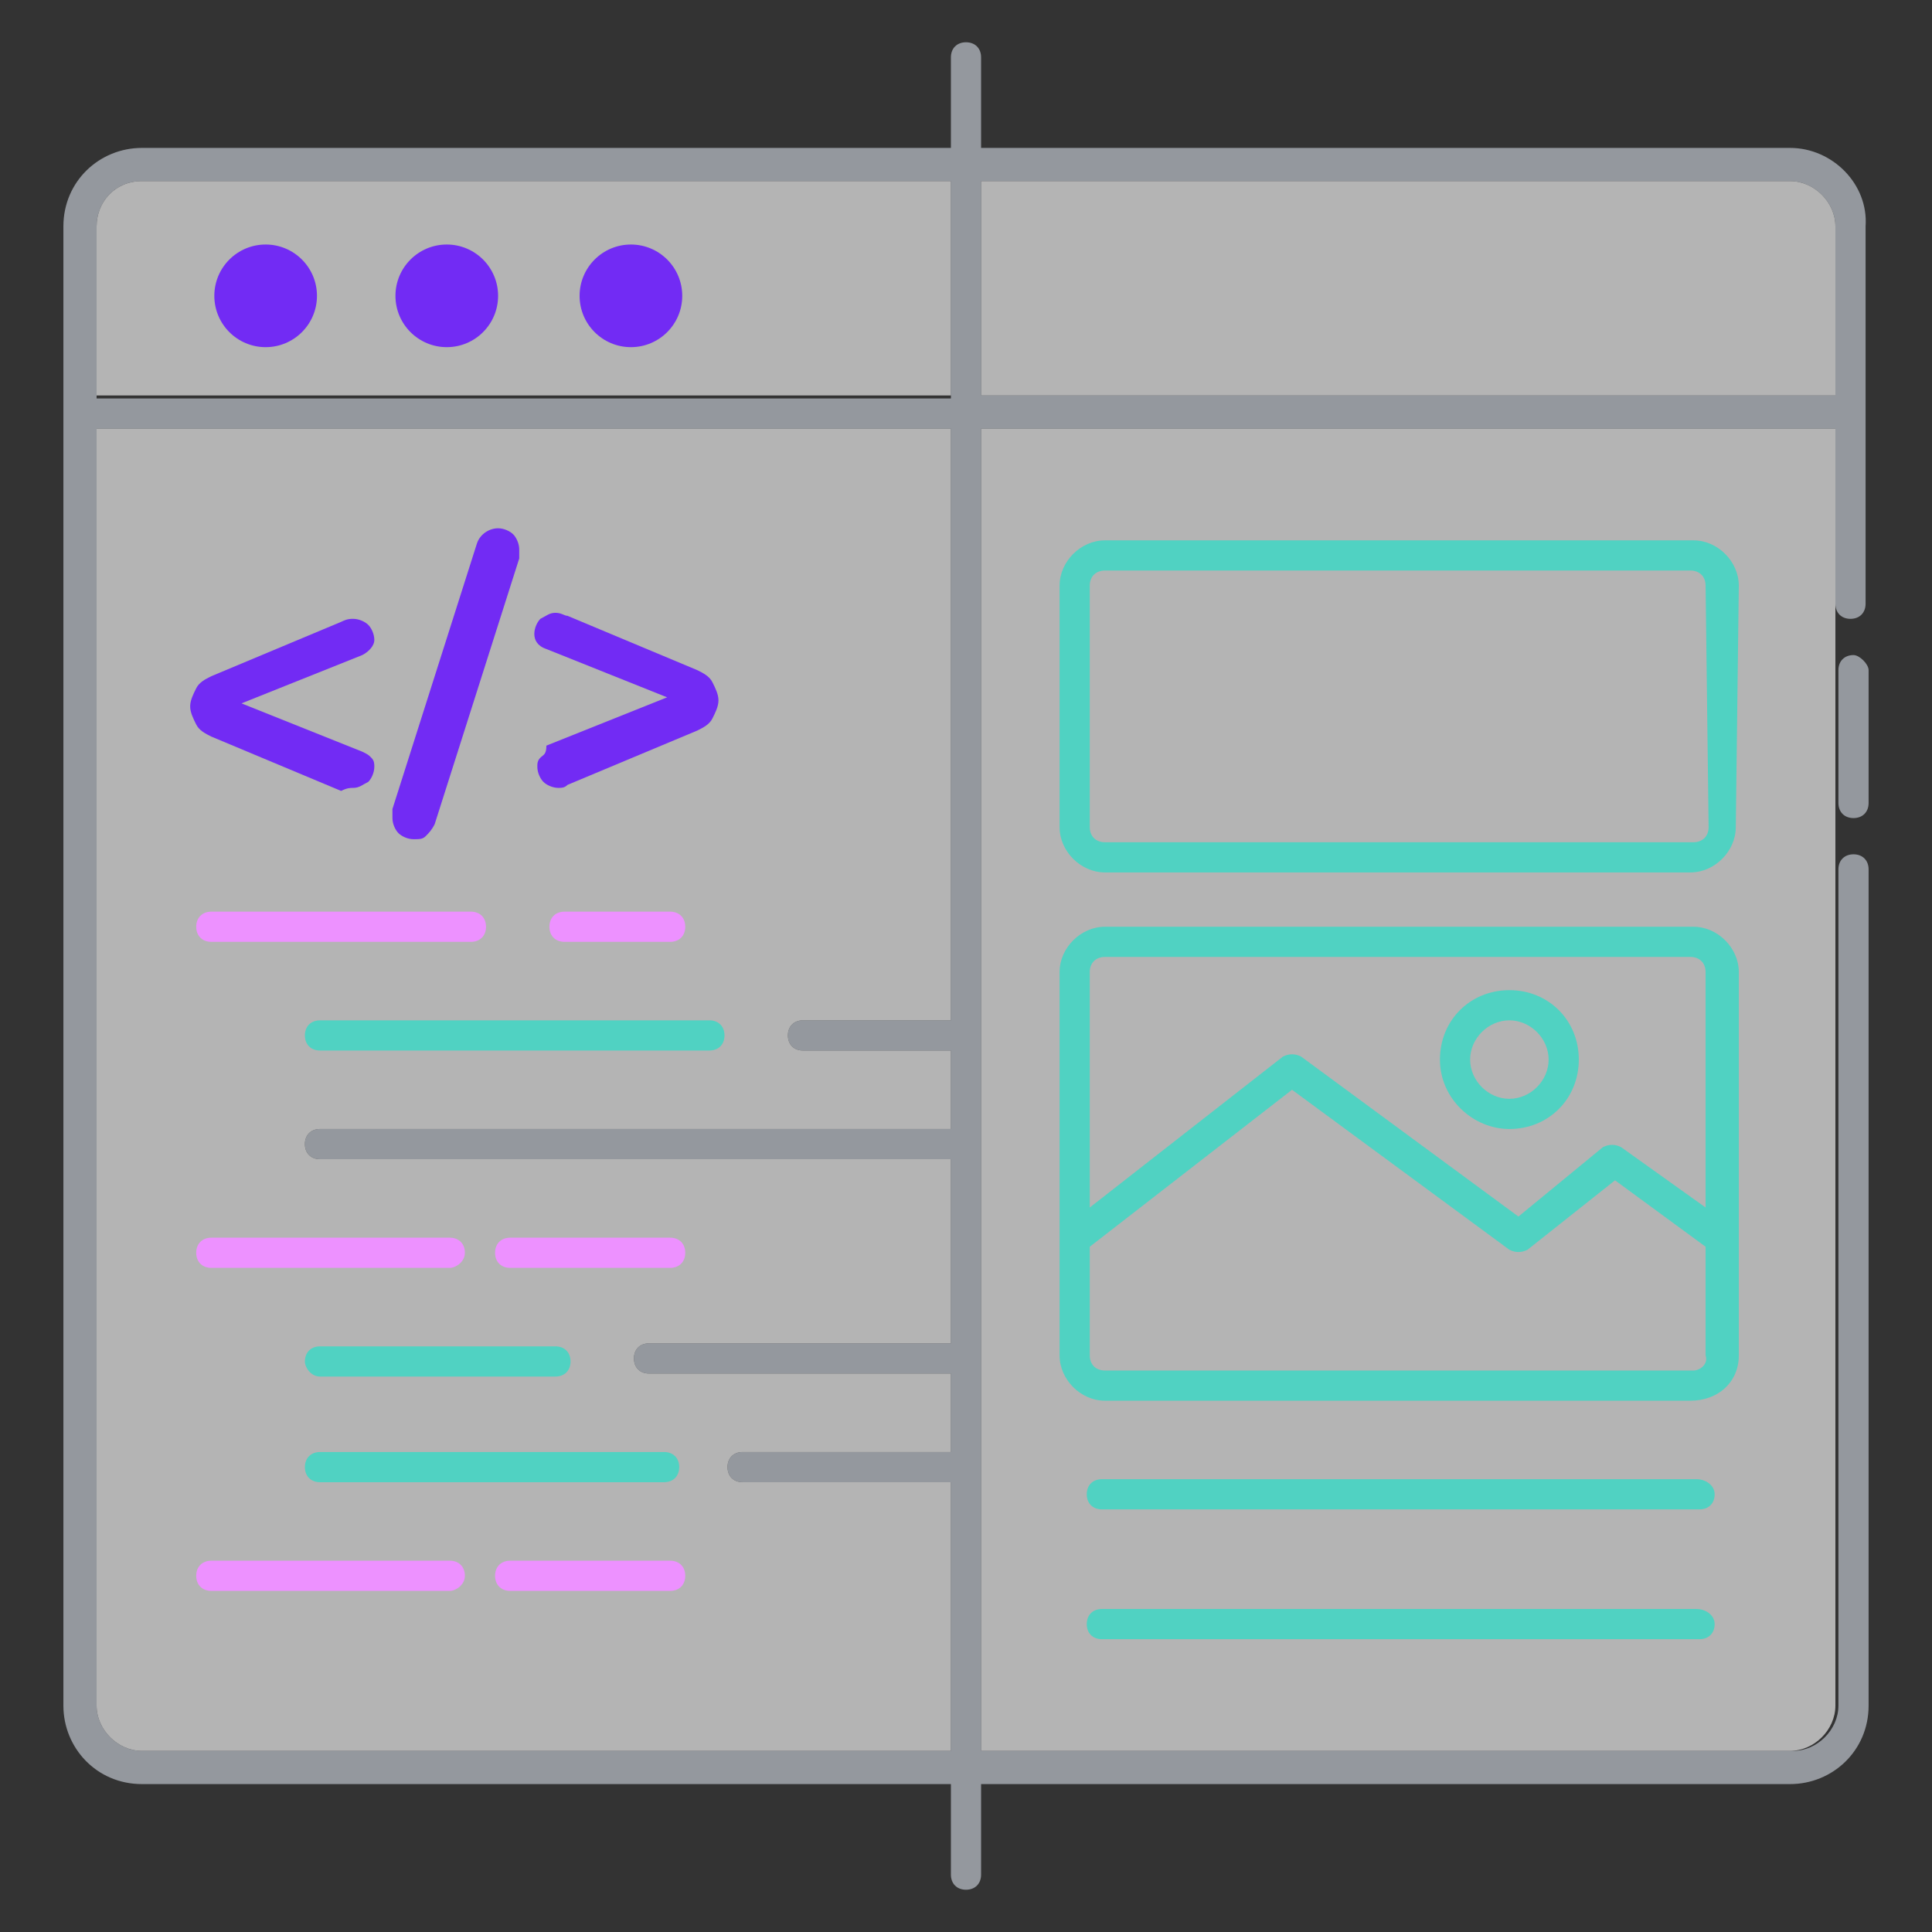 <?xml version="1.0" encoding="utf-8"?>
<!-- Generator: Adobe Illustrator 24.0.3, SVG Export Plug-In . SVG Version: 6.00 Build 0)  -->
<svg version="1.1" id="Capa_1" xmlns="http://www.w3.org/2000/svg" xmlns:xlink="http://www.w3.org/1999/xlink" x="0px" y="0px"
	 viewBox="0 0 64 64" style="enable-background:new 0 0 64 64;" xml:space="preserve">
<rect x="0" y="0" width="64" height="64" fill="#333333" stroke="none"/>
<style type="text/css">
	.st0{opacity:0.63;fill:#FFFFFF;enable-background:new    ;}
	.st1{fill:#722BF4;}
	.st2{fill:#ED91FF;}
	.st3{opacity:0.63;fill:#CCD3DD;enable-background:new    ;}
	.st4{fill:#50D2C2;}
</style>
<path class="st0" d="M31.5,33.8h-4.9c-0.3,0-0.5,0.2-0.5,0.5c0,0.3,0.2,0.5,0.5,0.5h4.9v2.6H10.6c-0.3,0-0.5,0.2-0.5,0.5
	c0,0.3,0.2,0.5,0.5,0.5h20.9v6.1h-10c-0.3,0-0.5,0.2-0.5,0.5s0.2,0.5,0.5,0.5h10v2.6h-6.9c-0.3,0-0.5,0.2-0.5,0.5s0.2,0.5,0.5,0.5
	h6.9V58L4.7,58c-0.8,0-1.5-0.7-1.5-1.5V14.2h28.3V33.8z M31.5,13.1H3.2V7.5C3.2,6.7,3.8,6,4.7,6h26.8V13.1z M32.5,6h26.8
	c0.8,0,1.5,0.7,1.5,1.5v5.6H32.5V6z M60.8,56.5c0,0.8-0.7,1.5-1.5,1.5H32.5V14.2h28.3v4.6V20V56.5z"/>
<g>
	<circle class="st1" cx="20.9" cy="9.8" r="1.7"/>
	<circle class="st1" cx="14.8" cy="9.8" r="1.7"/>
	<circle class="st1" cx="8.8" cy="9.8" r="1.7"/>
	<path class="st2" d="M22.2,31.2h-3.5c-0.3,0-0.5-0.2-0.5-0.5s0.2-0.5,0.5-0.5h3.5c0.3,0,0.5,0.2,0.5,0.5S22.5,31.2,22.2,31.2z"/>
	<path class="st2" d="M15.6,31.2H7c-0.3,0-0.5-0.2-0.5-0.5s0.2-0.5,0.5-0.5h8.6c0.3,0,0.5,0.2,0.5,0.5S15.9,31.2,15.6,31.2z"/>
	<path class="st2" d="M22.2,42h-5.3c-0.3,0-0.5-0.2-0.5-0.5s0.2-0.5,0.5-0.5h5.3c0.3,0,0.5,0.2,0.5,0.5S22.5,42,22.2,42z"/>
	<path class="st2" d="M14.9,42H7c-0.3,0-0.5-0.2-0.5-0.5S6.7,41,7,41h7.9c0.3,0,0.5,0.2,0.5,0.5S15.1,42,14.9,42z"/>
	<path class="st2" d="M22.2,52.7h-5.3c-0.3,0-0.5-0.2-0.5-0.5s0.2-0.5,0.5-0.5h5.3c0.3,0,0.5,0.2,0.5,0.5S22.5,52.7,22.2,52.7z"/>
	<path class="st2" d="M14.9,52.7H7c-0.3,0-0.5-0.2-0.5-0.5s0.2-0.5,0.5-0.5h7.9c0.3,0,0.5,0.2,0.5,0.5S15.1,52.7,14.9,52.7z"/>
	<path class="st1" d="M11.7,26.1c0.2,0,0.3-0.1,0.5-0.2c0.1-0.1,0.2-0.3,0.2-0.5c0-0.1,0-0.2-0.1-0.3C12.2,25,12.2,25,12,24.9
		l-4-1.6l4-1.6c0.2-0.1,0.4-0.3,0.4-0.5c0-0.2-0.1-0.4-0.2-0.5c-0.1-0.1-0.3-0.2-0.5-0.2c-0.1,0-0.2,0-0.4,0.1l-4.3,1.8
		c-0.2,0.1-0.4,0.2-0.5,0.4c-0.1,0.2-0.2,0.4-0.2,0.6c0,0.2,0.1,0.4,0.2,0.6c0.1,0.2,0.3,0.3,0.5,0.4l4.3,1.8
		C11.5,26.1,11.6,26.1,11.7,26.1L11.7,26.1z"/>
	<path class="st1" d="M13.7,27.8c0.2,0,0.3,0,0.4-0.1c0.1-0.1,0.2-0.2,0.3-0.4l2.8-8.8c0-0.1,0-0.2,0-0.3c0-0.2-0.1-0.4-0.2-0.5
		c-0.1-0.1-0.3-0.2-0.5-0.2c-0.3,0-0.6,0.2-0.7,0.5L13,26.8c0,0.1,0,0.2,0,0.3c0,0.2,0.1,0.4,0.2,0.5C13.3,27.7,13.5,27.8,13.7,27.8
		L13.7,27.8z"/>
	<path class="st1" d="M17.9,25.1c-0.1,0.1-0.1,0.2-0.1,0.3c0,0.2,0.1,0.4,0.2,0.5c0.1,0.1,0.3,0.2,0.5,0.2c0.1,0,0.2,0,0.3-0.1
		l4.3-1.8c0.2-0.1,0.4-0.2,0.5-0.4c0.1-0.2,0.2-0.4,0.2-0.6c0-0.2-0.1-0.4-0.2-0.6c-0.1-0.2-0.3-0.3-0.5-0.4l-4.3-1.8
		c-0.1,0-0.2-0.1-0.4-0.1c-0.2,0-0.3,0.1-0.5,0.2c-0.1,0.1-0.2,0.3-0.2,0.5c0,0.2,0.1,0.4,0.4,0.5l4,1.6l-4,1.6
		C18.1,25,18,25,17.9,25.1L17.9,25.1z"/>
	<path class="st3" d="M61.4,21.7c-0.3,0-0.5,0.2-0.5,0.5v4.4c0,0.3,0.2,0.5,0.5,0.5s0.5-0.2,0.5-0.5v-4.4
		C61.9,22,61.6,21.7,61.4,21.7z"/>
	<path class="st3" d="M59.3,4.9H32.5v-3c0-0.3-0.2-0.5-0.5-0.5s-0.5,0.2-0.5,0.5v3H4.7c-1.4,0-2.6,1.1-2.6,2.6v49
		c0,1.4,1.1,2.6,2.6,2.6h26.8v3c0,0.3,0.2,0.5,0.5,0.5s0.5-0.2,0.5-0.5v-3h26.8c1.4,0,2.6-1.1,2.6-2.6V28.8c0-0.3-0.2-0.5-0.5-0.5
		s-0.5,0.2-0.5,0.5v27.7c0,0.8-0.7,1.5-1.5,1.5H32.5V14.2h28.3V20c0,0.3,0.2,0.5,0.5,0.5s0.5-0.2,0.5-0.5V7.5
		C61.9,6.1,60.7,4.9,59.3,4.9L59.3,4.9z M3.2,7.5C3.2,6.7,3.8,6,4.7,6h26.8v7.2H3.2V7.5z M4.7,58c-0.8,0-1.5-0.7-1.5-1.5V14.2h28.3
		v19.6h-4.9c-0.3,0-0.5,0.2-0.5,0.5s0.2,0.5,0.5,0.5h4.9v2.6H10.6c-0.3,0-0.5,0.2-0.5,0.5s0.2,0.5,0.5,0.5h20.9v6.1h-10
		c-0.3,0-0.5,0.2-0.5,0.5c0,0.3,0.2,0.5,0.5,0.5h10v2.6h-6.9c-0.3,0-0.5,0.2-0.5,0.5s0.2,0.5,0.5,0.5h6.9V58L4.7,58z M32.5,13.1V6
		h26.8c0.8,0,1.5,0.7,1.5,1.5v5.6H32.5z"/>
	<path class="st4" d="M23.5,33.8H10.6c-0.3,0-0.5,0.2-0.5,0.5s0.2,0.5,0.5,0.5h12.9c0.3,0,0.5-0.2,0.5-0.5S23.8,33.8,23.5,33.8z"/>
	<path class="st4" d="M10.6,45.6h7.8c0.3,0,0.5-0.2,0.5-0.5c0-0.3-0.2-0.5-0.5-0.5h-7.8c-0.3,0-0.5,0.2-0.5,0.5
		C10.1,45.3,10.3,45.6,10.6,45.6z"/>
	<path class="st4" d="M22,48.1H10.6c-0.3,0-0.5,0.2-0.5,0.5s0.2,0.5,0.5,0.5H22c0.3,0,0.5-0.2,0.5-0.5S22.3,48.1,22,48.1z"/>
	<path class="st4" d="M57.6,19.4c0-0.8-0.7-1.5-1.5-1.5H36.6c-0.8,0-1.5,0.7-1.5,1.5v8c0,0.8,0.7,1.5,1.5,1.5h19.4
		c0.8,0,1.5-0.7,1.5-1.5L57.6,19.4z M56.6,27.4c0,0.3-0.2,0.5-0.5,0.5H36.6c-0.3,0-0.5-0.2-0.5-0.5v-8c0-0.3,0.2-0.5,0.5-0.5h19.4
		c0.3,0,0.5,0.2,0.5,0.5L56.6,27.4z"/>
	<path class="st4" d="M57.6,44.9V32.2c0-0.8-0.7-1.5-1.5-1.5H36.6c-0.8,0-1.5,0.7-1.5,1.5v12.7c0,0.8,0.7,1.5,1.5,1.5h19.4
		C56.9,46.4,57.6,45.8,57.6,44.9L57.6,44.9z M36.6,31.7h19.4c0.3,0,0.5,0.2,0.5,0.5V40l-2.8-2c-0.2-0.1-0.4-0.1-0.6,0l-2.8,2.3
		l-7.2-5.3c-0.2-0.1-0.4-0.1-0.6,0L36.1,40v-7.8C36.1,31.9,36.3,31.7,36.6,31.7L36.6,31.7z M56.1,45.4H36.6c-0.3,0-0.5-0.2-0.5-0.5
		v-3.6l6.7-5.2l7.2,5.3c0.2,0.1,0.4,0.1,0.6,0l2.9-2.3l3,2.2v3.6C56.6,45.2,56.3,45.4,56.1,45.4L56.1,45.4z"/>
	<path class="st4" d="M50,37.4c1.3,0,2.3-1,2.3-2.3s-1-2.3-2.3-2.3s-2.3,1-2.3,2.3S48.8,37.4,50,37.4z M50,33.8
		c0.7,0,1.3,0.6,1.3,1.3s-0.6,1.3-1.3,1.3s-1.3-0.6-1.3-1.3S49.3,33.8,50,33.8z"/>
	<path class="st4" d="M56.2,49H36.5c-0.3,0-0.5,0.2-0.5,0.5s0.2,0.5,0.5,0.5h19.8c0.3,0,0.5-0.2,0.5-0.5S56.5,49,56.2,49z"/>
	<path class="st4" d="M56.2,53.3H36.5c-0.3,0-0.5,0.2-0.5,0.5s0.2,0.5,0.5,0.5h19.8c0.3,0,0.5-0.2,0.5-0.5S56.5,53.3,56.2,53.3z"/>
</g>
</svg>
